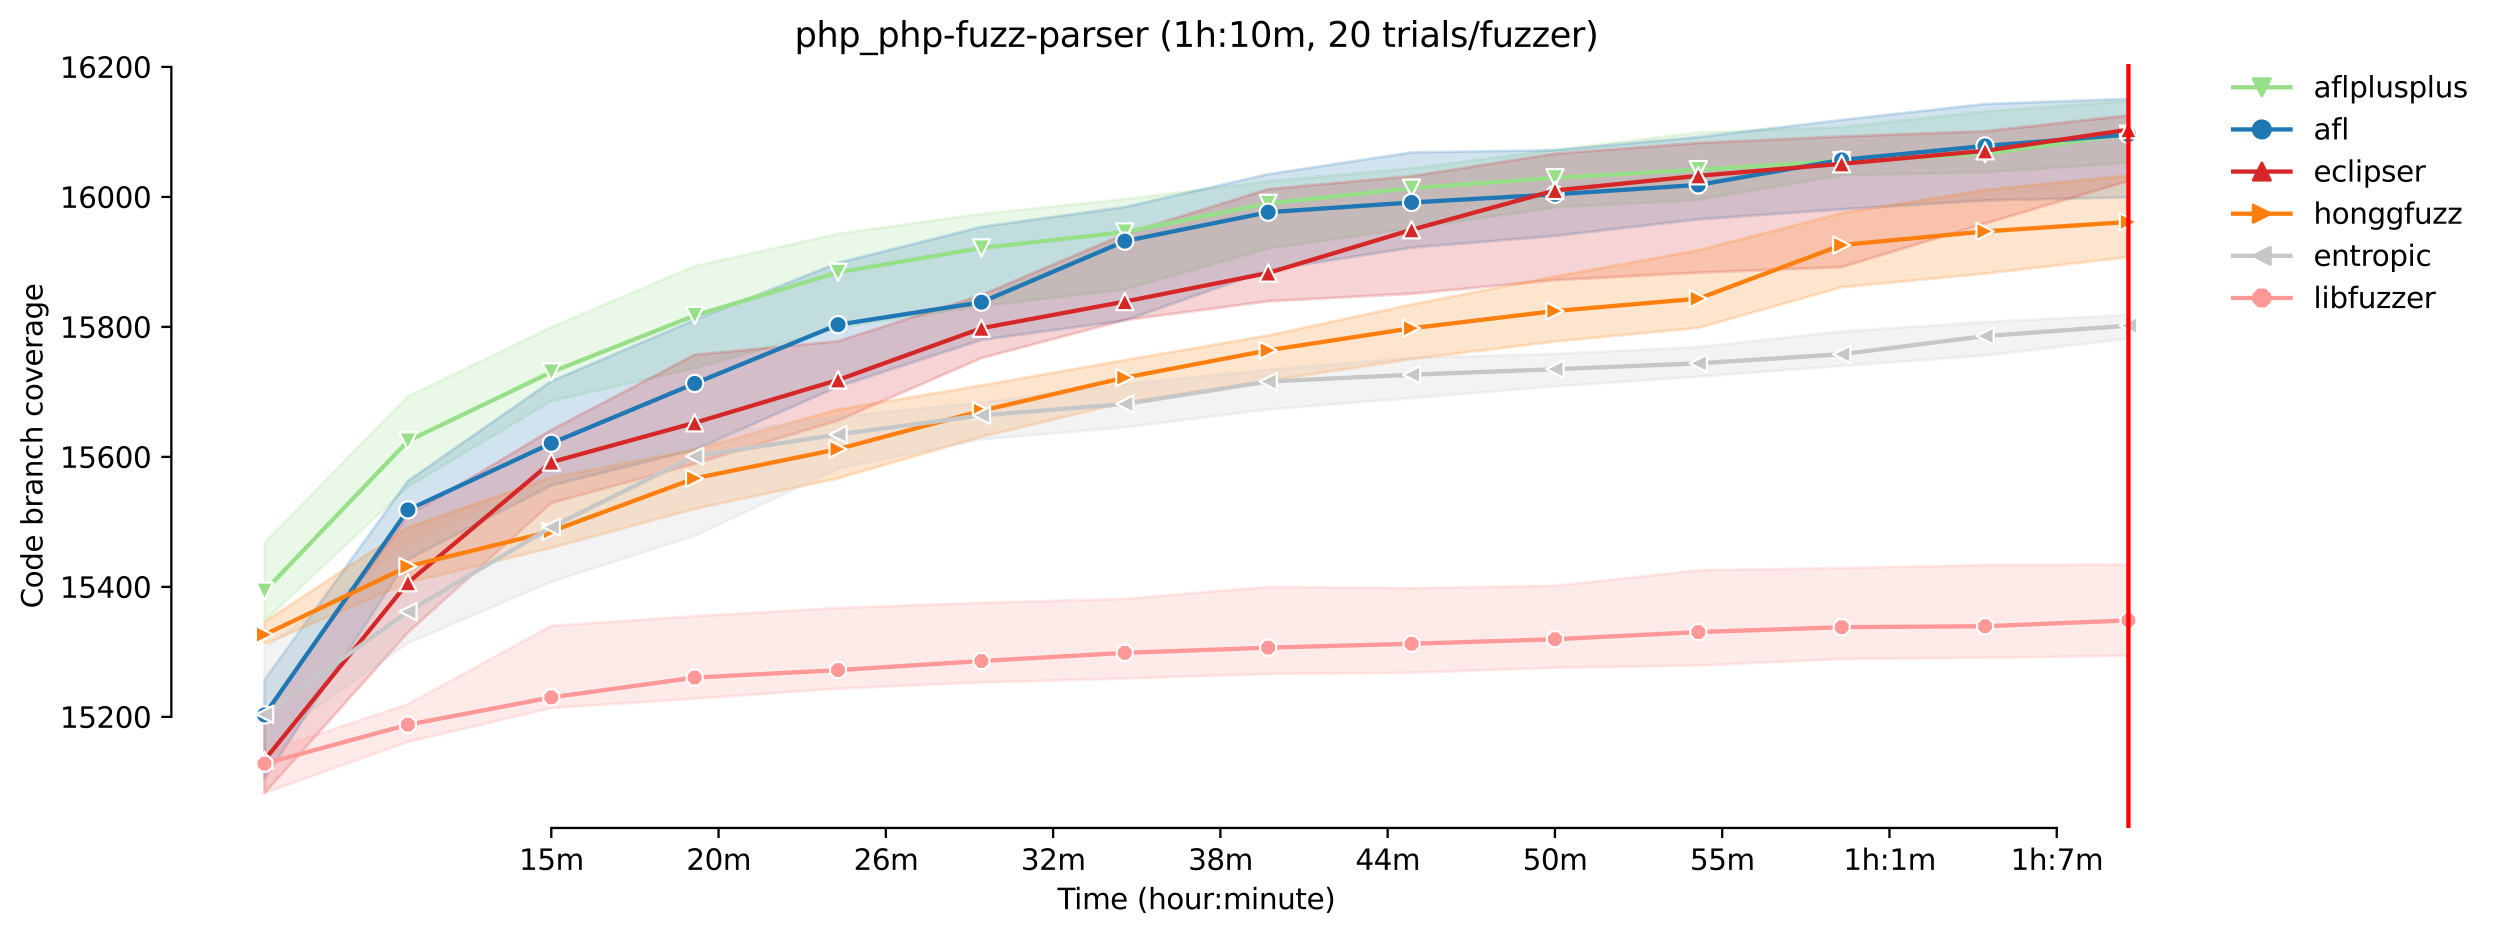 <?xml version="1.0" encoding="utf-8" standalone="no"?>
<!DOCTYPE svg PUBLIC "-//W3C//DTD SVG 1.1//EN"
  "http://www.w3.org/Graphics/SVG/1.1/DTD/svg11.dtd">
<svg height="325.986pt" version="1.1" viewBox="0 0 870.904 325.986" width="870.904pt" xmlns="http://www.w3.org/2000/svg" xmlns:xlink="http://www.w3.org/1999/xlink">
 <defs>
  <style type="text/css">*{stroke-linecap:butt;stroke-linejoin:round;}</style>
 </defs>
 <g id="figure_1">
  <g id="patch_1">
   <path d="M 0 325.986 
L 870.904 325.986 
L 870.904 0 
L 0 0 
z
" style="fill:#ffffff;"/>
  </g>
  <g id="axes_1">
   <g id="patch_2">
    <path d="M 59.691 288.43 
L 773.931 288.43 
L 773.931 22.318 
L 59.691 22.318 
z
" style="fill:#ffffff;"/>
   </g>
   <g id="PolyCollection_1">
    <defs>
     <path d="M 92.156 -136.934 
L 92.156 -109.651 
L 142.103 -156.405 
L 192.05 -186.291 
L 241.997 -197.725 
L 291.943 -211.876 
L 341.89 -219.347 
L 391.837 -225.234 
L 441.784 -239.484 
L 491.731 -246.516 
L 541.678 -253.762 
L 591.625 -256.365 
L 641.571 -264.949 
L 691.518 -265.988 
L 741.465 -269.271 
L 741.465 -290.754 
L 741.465 -290.754 
L 691.518 -287.157 
L 641.571 -281.723 
L 591.625 -279.799 
L 541.678 -273.799 
L 491.731 -267.346 
L 441.784 -262.818 
L 391.837 -256.592 
L 341.89 -251.498 
L 291.943 -244.524 
L 241.997 -233.271 
L 192.05 -211.989 
L 142.103 -187.876 
L 92.156 -136.934 
z
" id="m3499d5dbca" style="stroke:#98df8a;stroke-opacity:0.2;"/>
    </defs>
    <g clip-path="url(#p3acf8a666d)">
     <use style="fill:#98df8a;fill-opacity:0.2;stroke:#98df8a;stroke-opacity:0.2;" x="0" xlink:href="#m3499d5dbca" y="325.986"/>
    </g>
   </g>
   <g id="PolyCollection_2">
    <defs>
     <path d="M 92.156 -89.161 
L 92.156 -54.633 
L 142.103 -131.047 
L 192.05 -156.858 
L 241.997 -169.31 
L 291.943 -191.272 
L 341.89 -207.574 
L 391.837 -214.366 
L 441.784 -231.913 
L 491.731 -239.719 
L 541.678 -243.8 
L 591.625 -249.573 
L 641.571 -253.082 
L 691.518 -256.139 
L 741.465 -257.271 
L 741.465 -291.572 
L 741.465 -291.572 
L 691.518 -289.761 
L 641.571 -284.214 
L 591.625 -278.214 
L 541.678 -273.686 
L 491.731 -272.896 
L 441.784 -265.309 
L 391.837 -253.875 
L 341.89 -246.969 
L 291.943 -234.404 
L 241.997 -214.553 
L 192.05 -193.197 
L 142.103 -158.443 
L 92.156 -89.161 
z
" id="m1371c7b374" style="stroke:#1f77b4;stroke-opacity:0.2;"/>
    </defs>
    <g clip-path="url(#p3acf8a666d)">
     <use style="fill:#1f77b4;fill-opacity:0.2;stroke:#1f77b4;stroke-opacity:0.2;" x="0" xlink:href="#m1371c7b374" y="325.986"/>
    </g>
   </g>
   <g id="PolyCollection_3">
    <defs>
     <path d="M 92.156 -77.388 
L 92.156 -49.652 
L 142.103 -105.576 
L 192.05 -150.745 
L 241.997 -164.443 
L 291.943 -179.499 
L 341.89 -201.234 
L 391.837 -214.479 
L 441.784 -221.045 
L 491.731 -223.649 
L 541.678 -228.404 
L 591.625 -231.007 
L 641.571 -232.932 
L 691.518 -248.101 
L 741.465 -262.931 
L 741.465 -285.799 
L 741.465 -285.799 
L 691.518 -280.252 
L 641.571 -278.44 
L 591.625 -276.176 
L 541.678 -272.441 
L 491.731 -264.629 
L 441.784 -260.101 
L 391.837 -244.479 
L 341.89 -223.196 
L 291.943 -207.121 
L 241.997 -202.366 
L 192.05 -176.216 
L 142.103 -146.443 
L 92.156 -77.388 
z
" id="m485cf447d5" style="stroke:#d62728;stroke-opacity:0.2;"/>
    </defs>
    <g clip-path="url(#p3acf8a666d)">
     <use style="fill:#d62728;fill-opacity:0.2;stroke:#d62728;stroke-opacity:0.2;" x="0" xlink:href="#m485cf447d5" y="325.986"/>
    </g>
   </g>
   <g id="PolyCollection_4">
    <defs>
     <path d="M 92.156 -109.312 
L 92.156 -101.614 
L 142.103 -123.001 
L 192.05 -135.122 
L 241.997 -148.707 
L 291.943 -159.348 
L 341.89 -173.839 
L 391.837 -185.725 
L 441.784 -193.31 
L 491.731 -200.895 
L 541.678 -207.008 
L 591.625 -211.762 
L 641.571 -225.913 
L 691.518 -230.668 
L 741.465 -236.441 
L 741.465 -264.856 
L 741.465 -264.856 
L 691.518 -259.798 
L 641.571 -251.724 
L 591.625 -238.819 
L 541.678 -229.649 
L 491.731 -219.913 
L 441.784 -209.159 
L 391.837 -200.555 
L 341.89 -191.725 
L 291.943 -183.348 
L 241.997 -169.31 
L 192.05 -159.688 
L 142.103 -142.254 
L 92.156 -109.312 
z
" id="m33efaf0bb6" style="stroke:#ff7f0e;stroke-opacity:0.2;"/>
    </defs>
    <g clip-path="url(#p3acf8a666d)">
     <use style="fill:#ff7f0e;fill-opacity:0.2;stroke:#ff7f0e;stroke-opacity:0.2;" x="0" xlink:href="#m33efaf0bb6" y="325.986"/>
    </g>
   </g>
   <g id="PolyCollection_5">
    <defs>
     <path d="M 92.156 -100.368 
L 92.156 -66.973 
L 142.103 -101.95 
L 192.05 -123.349 
L 241.997 -139.311 
L 291.943 -162.727 
L 341.89 -172.933 
L 391.837 -177.122 
L 441.784 -183.348 
L 491.731 -187.31 
L 541.678 -191.385 
L 591.625 -194.782 
L 641.571 -198.517 
L 691.518 -202.14 
L 741.465 -208.027 
L 741.465 -216.291 
L 741.465 -216.291 
L 691.518 -213.8 
L 641.571 -210.517 
L 591.625 -205.083 
L 541.678 -202.706 
L 491.731 -201.348 
L 441.784 -197.159 
L 391.837 -192.178 
L 341.89 -185.725 
L 291.943 -180.857 
L 241.997 -173.839 
L 192.05 -159.235 
L 142.103 -135.357 
L 92.156 -100.368 
z
" id="m759e7e4f45" style="stroke:#c7c7c7;stroke-opacity:0.2;"/>
    </defs>
    <g clip-path="url(#p3acf8a666d)">
     <use style="fill:#c7c7c7;fill-opacity:0.2;stroke:#c7c7c7;stroke-opacity:0.2;" x="0" xlink:href="#m759e7e4f45" y="325.986"/>
    </g>
   </g>
   <g id="PolyCollection_6">
    <defs>
     <path d="M 92.156 -64.029 
L 92.156 -49.765 
L 142.103 -67.539 
L 192.05 -79.312 
L 241.997 -82.595 
L 291.943 -86.102 
L 341.89 -88.255 
L 391.837 -89.614 
L 441.784 -91.199 
L 491.731 -91.651 
L 541.678 -93.35 
L 591.625 -94.142 
L 641.571 -96.406 
L 691.518 -96.859 
L 741.465 -97.538 
L 741.465 -129.349 
L 741.465 -129.349 
L 691.518 -129.122 
L 641.571 -128.104 
L 591.625 -127.311 
L 541.678 -121.897 
L 491.731 -121.085 
L 441.784 -121.538 
L 391.837 -117.349 
L 341.89 -115.991 
L 291.943 -114.182 
L 241.997 -111.349 
L 192.05 -107.953 
L 142.103 -80.671 
L 92.156 -64.029 
z
" id="m352cb54c93" style="stroke:#ff9896;stroke-opacity:0.2;"/>
    </defs>
    <g clip-path="url(#p3acf8a666d)">
     <use style="fill:#ff9896;fill-opacity:0.2;stroke:#ff9896;stroke-opacity:0.2;" x="0" xlink:href="#m352cb54c93" y="325.986"/>
    </g>
   </g>
   <g id="matplotlib.axis_1">
    <g id="xtick_1">
     <g id="line2d_1">
      <defs>
       <path d="M 0 0 
L 0 3.5 
" id="mb8bb8f2a7e" style="stroke:#000000;stroke-width:0.8;"/>
      </defs>
      <g>
       <use style="stroke:#000000;stroke-width:0.8;" x="192.05" xlink:href="#mb8bb8f2a7e" y="288.43"/>
      </g>
     </g>
     <g id="text_1">
      <!-- 15m -->
      <g transform="translate(180.817 303.029)scale(0.1 -0.1)">
       <defs>
        <path d="M 794 531 
L 1825 531 
L 1825 4091 
L 703 3866 
L 703 4441 
L 1819 4666 
L 2450 4666 
L 2450 531 
L 3481 531 
L 3481 0 
L 794 0 
L 794 531 
z
" id="DejaVuSans-31" transform="scale(0.016)"/>
        <path d="M 691 4666 
L 3169 4666 
L 3169 4134 
L 1269 4134 
L 1269 2991 
Q 1406 3038 1543 3061 
Q 1681 3084 1819 3084 
Q 2600 3084 3056 2656 
Q 3513 2228 3513 1497 
Q 3513 744 3044 326 
Q 2575 -91 1722 -91 
Q 1428 -91 1123 -41 
Q 819 9 494 109 
L 494 744 
Q 775 591 1075 516 
Q 1375 441 1709 441 
Q 2250 441 2565 725 
Q 2881 1009 2881 1497 
Q 2881 1984 2565 2268 
Q 2250 2553 1709 2553 
Q 1456 2553 1204 2497 
Q 953 2441 691 2322 
L 691 4666 
z
" id="DejaVuSans-35" transform="scale(0.016)"/>
        <path d="M 3328 2828 
Q 3544 3216 3844 3400 
Q 4144 3584 4550 3584 
Q 5097 3584 5394 3201 
Q 5691 2819 5691 2113 
L 5691 0 
L 5113 0 
L 5113 2094 
Q 5113 2597 4934 2840 
Q 4756 3084 4391 3084 
Q 3944 3084 3684 2787 
Q 3425 2491 3425 1978 
L 3425 0 
L 2847 0 
L 2847 2094 
Q 2847 2600 2669 2842 
Q 2491 3084 2119 3084 
Q 1678 3084 1418 2786 
Q 1159 2488 1159 1978 
L 1159 0 
L 581 0 
L 581 3500 
L 1159 3500 
L 1159 2956 
Q 1356 3278 1631 3431 
Q 1906 3584 2284 3584 
Q 2666 3584 2933 3390 
Q 3200 3197 3328 2828 
z
" id="DejaVuSans-6d" transform="scale(0.016)"/>
       </defs>
       <use xlink:href="#DejaVuSans-31"/>
       <use x="63.623" xlink:href="#DejaVuSans-35"/>
       <use x="127.246" xlink:href="#DejaVuSans-6d"/>
      </g>
     </g>
    </g>
    <g id="xtick_2">
     <g id="line2d_2">
      <g>
       <use style="stroke:#000000;stroke-width:0.8;" x="250.321" xlink:href="#mb8bb8f2a7e" y="288.43"/>
      </g>
     </g>
     <g id="text_2">
      <!-- 20m -->
      <g transform="translate(239.088 303.029)scale(0.1 -0.1)">
       <defs>
        <path d="M 1228 531 
L 3431 531 
L 3431 0 
L 469 0 
L 469 531 
Q 828 903 1448 1529 
Q 2069 2156 2228 2338 
Q 2531 2678 2651 2914 
Q 2772 3150 2772 3378 
Q 2772 3750 2511 3984 
Q 2250 4219 1831 4219 
Q 1534 4219 1204 4116 
Q 875 4013 500 3803 
L 500 4441 
Q 881 4594 1212 4672 
Q 1544 4750 1819 4750 
Q 2544 4750 2975 4387 
Q 3406 4025 3406 3419 
Q 3406 3131 3298 2873 
Q 3191 2616 2906 2266 
Q 2828 2175 2409 1742 
Q 1991 1309 1228 531 
z
" id="DejaVuSans-32" transform="scale(0.016)"/>
        <path d="M 2034 4250 
Q 1547 4250 1301 3770 
Q 1056 3291 1056 2328 
Q 1056 1369 1301 889 
Q 1547 409 2034 409 
Q 2525 409 2770 889 
Q 3016 1369 3016 2328 
Q 3016 3291 2770 3770 
Q 2525 4250 2034 4250 
z
M 2034 4750 
Q 2819 4750 3233 4129 
Q 3647 3509 3647 2328 
Q 3647 1150 3233 529 
Q 2819 -91 2034 -91 
Q 1250 -91 836 529 
Q 422 1150 422 2328 
Q 422 3509 836 4129 
Q 1250 4750 2034 4750 
z
" id="DejaVuSans-30" transform="scale(0.016)"/>
       </defs>
       <use xlink:href="#DejaVuSans-32"/>
       <use x="63.623" xlink:href="#DejaVuSans-30"/>
       <use x="127.246" xlink:href="#DejaVuSans-6d"/>
      </g>
     </g>
    </g>
    <g id="xtick_3">
     <g id="line2d_3">
      <g>
       <use style="stroke:#000000;stroke-width:0.8;" x="308.592" xlink:href="#mb8bb8f2a7e" y="288.43"/>
      </g>
     </g>
     <g id="text_3">
      <!-- 26m -->
      <g transform="translate(297.36 303.029)scale(0.1 -0.1)">
       <defs>
        <path d="M 2113 2584 
Q 1688 2584 1439 2293 
Q 1191 2003 1191 1497 
Q 1191 994 1439 701 
Q 1688 409 2113 409 
Q 2538 409 2786 701 
Q 3034 994 3034 1497 
Q 3034 2003 2786 2293 
Q 2538 2584 2113 2584 
z
M 3366 4563 
L 3366 3988 
Q 3128 4100 2886 4159 
Q 2644 4219 2406 4219 
Q 1781 4219 1451 3797 
Q 1122 3375 1075 2522 
Q 1259 2794 1537 2939 
Q 1816 3084 2150 3084 
Q 2853 3084 3261 2657 
Q 3669 2231 3669 1497 
Q 3669 778 3244 343 
Q 2819 -91 2113 -91 
Q 1303 -91 875 529 
Q 447 1150 447 2328 
Q 447 3434 972 4092 
Q 1497 4750 2381 4750 
Q 2619 4750 2861 4703 
Q 3103 4656 3366 4563 
z
" id="DejaVuSans-36" transform="scale(0.016)"/>
       </defs>
       <use xlink:href="#DejaVuSans-32"/>
       <use x="63.623" xlink:href="#DejaVuSans-36"/>
       <use x="127.246" xlink:href="#DejaVuSans-6d"/>
      </g>
     </g>
    </g>
    <g id="xtick_4">
     <g id="line2d_4">
      <g>
       <use style="stroke:#000000;stroke-width:0.8;" x="366.864" xlink:href="#mb8bb8f2a7e" y="288.43"/>
      </g>
     </g>
     <g id="text_4">
      <!-- 32m -->
      <g transform="translate(355.631 303.029)scale(0.1 -0.1)">
       <defs>
        <path d="M 2597 2516 
Q 3050 2419 3304 2112 
Q 3559 1806 3559 1356 
Q 3559 666 3084 287 
Q 2609 -91 1734 -91 
Q 1441 -91 1130 -33 
Q 819 25 488 141 
L 488 750 
Q 750 597 1062 519 
Q 1375 441 1716 441 
Q 2309 441 2620 675 
Q 2931 909 2931 1356 
Q 2931 1769 2642 2001 
Q 2353 2234 1838 2234 
L 1294 2234 
L 1294 2753 
L 1863 2753 
Q 2328 2753 2575 2939 
Q 2822 3125 2822 3475 
Q 2822 3834 2567 4026 
Q 2313 4219 1838 4219 
Q 1578 4219 1281 4162 
Q 984 4106 628 3988 
L 628 4550 
Q 988 4650 1302 4700 
Q 1616 4750 1894 4750 
Q 2613 4750 3031 4423 
Q 3450 4097 3450 3541 
Q 3450 3153 3228 2886 
Q 3006 2619 2597 2516 
z
" id="DejaVuSans-33" transform="scale(0.016)"/>
       </defs>
       <use xlink:href="#DejaVuSans-33"/>
       <use x="63.623" xlink:href="#DejaVuSans-32"/>
       <use x="127.246" xlink:href="#DejaVuSans-6d"/>
      </g>
     </g>
    </g>
    <g id="xtick_5">
     <g id="line2d_5">
      <g>
       <use style="stroke:#000000;stroke-width:0.8;" x="425.135" xlink:href="#mb8bb8f2a7e" y="288.43"/>
      </g>
     </g>
     <g id="text_5">
      <!-- 38m -->
      <g transform="translate(413.902 303.029)scale(0.1 -0.1)">
       <defs>
        <path d="M 2034 2216 
Q 1584 2216 1326 1975 
Q 1069 1734 1069 1313 
Q 1069 891 1326 650 
Q 1584 409 2034 409 
Q 2484 409 2743 651 
Q 3003 894 3003 1313 
Q 3003 1734 2745 1975 
Q 2488 2216 2034 2216 
z
M 1403 2484 
Q 997 2584 770 2862 
Q 544 3141 544 3541 
Q 544 4100 942 4425 
Q 1341 4750 2034 4750 
Q 2731 4750 3128 4425 
Q 3525 4100 3525 3541 
Q 3525 3141 3298 2862 
Q 3072 2584 2669 2484 
Q 3125 2378 3379 2068 
Q 3634 1759 3634 1313 
Q 3634 634 3220 271 
Q 2806 -91 2034 -91 
Q 1263 -91 848 271 
Q 434 634 434 1313 
Q 434 1759 690 2068 
Q 947 2378 1403 2484 
z
M 1172 3481 
Q 1172 3119 1398 2916 
Q 1625 2713 2034 2713 
Q 2441 2713 2670 2916 
Q 2900 3119 2900 3481 
Q 2900 3844 2670 4047 
Q 2441 4250 2034 4250 
Q 1625 4250 1398 4047 
Q 1172 3844 1172 3481 
z
" id="DejaVuSans-38" transform="scale(0.016)"/>
       </defs>
       <use xlink:href="#DejaVuSans-33"/>
       <use x="63.623" xlink:href="#DejaVuSans-38"/>
       <use x="127.246" xlink:href="#DejaVuSans-6d"/>
      </g>
     </g>
    </g>
    <g id="xtick_6">
     <g id="line2d_6">
      <g>
       <use style="stroke:#000000;stroke-width:0.8;" x="483.406" xlink:href="#mb8bb8f2a7e" y="288.43"/>
      </g>
     </g>
     <g id="text_6">
      <!-- 44m -->
      <g transform="translate(472.174 303.029)scale(0.1 -0.1)">
       <defs>
        <path d="M 2419 4116 
L 825 1625 
L 2419 1625 
L 2419 4116 
z
M 2253 4666 
L 3047 4666 
L 3047 1625 
L 3713 1625 
L 3713 1100 
L 3047 1100 
L 3047 0 
L 2419 0 
L 2419 1100 
L 313 1100 
L 313 1709 
L 2253 4666 
z
" id="DejaVuSans-34" transform="scale(0.016)"/>
       </defs>
       <use xlink:href="#DejaVuSans-34"/>
       <use x="63.623" xlink:href="#DejaVuSans-34"/>
       <use x="127.246" xlink:href="#DejaVuSans-6d"/>
      </g>
     </g>
    </g>
    <g id="xtick_7">
     <g id="line2d_7">
      <g>
       <use style="stroke:#000000;stroke-width:0.8;" x="541.678" xlink:href="#mb8bb8f2a7e" y="288.43"/>
      </g>
     </g>
     <g id="text_7">
      <!-- 50m -->
      <g transform="translate(530.445 303.029)scale(0.1 -0.1)">
       <use xlink:href="#DejaVuSans-35"/>
       <use x="63.623" xlink:href="#DejaVuSans-30"/>
       <use x="127.246" xlink:href="#DejaVuSans-6d"/>
      </g>
     </g>
    </g>
    <g id="xtick_8">
     <g id="line2d_8">
      <g>
       <use style="stroke:#000000;stroke-width:0.8;" x="599.949" xlink:href="#mb8bb8f2a7e" y="288.43"/>
      </g>
     </g>
     <g id="text_8">
      <!-- 55m -->
      <g transform="translate(588.716 303.029)scale(0.1 -0.1)">
       <use xlink:href="#DejaVuSans-35"/>
       <use x="63.623" xlink:href="#DejaVuSans-35"/>
       <use x="127.246" xlink:href="#DejaVuSans-6d"/>
      </g>
     </g>
    </g>
    <g id="xtick_9">
     <g id="line2d_9">
      <g>
       <use style="stroke:#000000;stroke-width:0.8;" x="658.22" xlink:href="#mb8bb8f2a7e" y="288.43"/>
      </g>
     </g>
     <g id="text_9">
      <!-- 1h:1m -->
      <g transform="translate(642.134 303.029)scale(0.1 -0.1)">
       <defs>
        <path d="M 3513 2113 
L 3513 0 
L 2938 0 
L 2938 2094 
Q 2938 2591 2744 2837 
Q 2550 3084 2163 3084 
Q 1697 3084 1428 2787 
Q 1159 2491 1159 1978 
L 1159 0 
L 581 0 
L 581 4863 
L 1159 4863 
L 1159 2956 
Q 1366 3272 1645 3428 
Q 1925 3584 2291 3584 
Q 2894 3584 3203 3211 
Q 3513 2838 3513 2113 
z
" id="DejaVuSans-68" transform="scale(0.016)"/>
        <path d="M 750 794 
L 1409 794 
L 1409 0 
L 750 0 
L 750 794 
z
M 750 3309 
L 1409 3309 
L 1409 2516 
L 750 2516 
L 750 3309 
z
" id="DejaVuSans-3a" transform="scale(0.016)"/>
       </defs>
       <use xlink:href="#DejaVuSans-31"/>
       <use x="63.623" xlink:href="#DejaVuSans-68"/>
       <use x="127.002" xlink:href="#DejaVuSans-3a"/>
       <use x="160.693" xlink:href="#DejaVuSans-31"/>
       <use x="224.316" xlink:href="#DejaVuSans-6d"/>
      </g>
     </g>
    </g>
    <g id="xtick_10">
     <g id="line2d_10">
      <g>
       <use style="stroke:#000000;stroke-width:0.8;" x="716.492" xlink:href="#mb8bb8f2a7e" y="288.43"/>
      </g>
     </g>
     <g id="text_10">
      <!-- 1h:7m -->
      <g transform="translate(700.406 303.029)scale(0.1 -0.1)">
       <defs>
        <path d="M 525 4666 
L 3525 4666 
L 3525 4397 
L 1831 0 
L 1172 0 
L 2766 4134 
L 525 4134 
L 525 4666 
z
" id="DejaVuSans-37" transform="scale(0.016)"/>
       </defs>
       <use xlink:href="#DejaVuSans-31"/>
       <use x="63.623" xlink:href="#DejaVuSans-68"/>
       <use x="127.002" xlink:href="#DejaVuSans-3a"/>
       <use x="160.693" xlink:href="#DejaVuSans-37"/>
       <use x="224.316" xlink:href="#DejaVuSans-6d"/>
      </g>
     </g>
    </g>
    <g id="text_11">
     <!-- Time (hour:minute) -->
     <g transform="translate(368.404 316.707)scale(0.1 -0.1)">
      <defs>
       <path d="M -19 4666 
L 3928 4666 
L 3928 4134 
L 2272 4134 
L 2272 0 
L 1638 0 
L 1638 4134 
L -19 4134 
L -19 4666 
z
" id="DejaVuSans-54" transform="scale(0.016)"/>
       <path d="M 603 3500 
L 1178 3500 
L 1178 0 
L 603 0 
L 603 3500 
z
M 603 4863 
L 1178 4863 
L 1178 4134 
L 603 4134 
L 603 4863 
z
" id="DejaVuSans-69" transform="scale(0.016)"/>
       <path d="M 3597 1894 
L 3597 1613 
L 953 1613 
Q 991 1019 1311 708 
Q 1631 397 2203 397 
Q 2534 397 2845 478 
Q 3156 559 3463 722 
L 3463 178 
Q 3153 47 2828 -22 
Q 2503 -91 2169 -91 
Q 1331 -91 842 396 
Q 353 884 353 1716 
Q 353 2575 817 3079 
Q 1281 3584 2069 3584 
Q 2775 3584 3186 3129 
Q 3597 2675 3597 1894 
z
M 3022 2063 
Q 3016 2534 2758 2815 
Q 2500 3097 2075 3097 
Q 1594 3097 1305 2825 
Q 1016 2553 972 2059 
L 3022 2063 
z
" id="DejaVuSans-65" transform="scale(0.016)"/>
       <path id="DejaVuSans-20" transform="scale(0.016)"/>
       <path d="M 1984 4856 
Q 1566 4138 1362 3434 
Q 1159 2731 1159 2009 
Q 1159 1288 1364 580 
Q 1569 -128 1984 -844 
L 1484 -844 
Q 1016 -109 783 600 
Q 550 1309 550 2009 
Q 550 2706 781 3412 
Q 1013 4119 1484 4856 
L 1984 4856 
z
" id="DejaVuSans-28" transform="scale(0.016)"/>
       <path d="M 1959 3097 
Q 1497 3097 1228 2736 
Q 959 2375 959 1747 
Q 959 1119 1226 758 
Q 1494 397 1959 397 
Q 2419 397 2687 759 
Q 2956 1122 2956 1747 
Q 2956 2369 2687 2733 
Q 2419 3097 1959 3097 
z
M 1959 3584 
Q 2709 3584 3137 3096 
Q 3566 2609 3566 1747 
Q 3566 888 3137 398 
Q 2709 -91 1959 -91 
Q 1206 -91 779 398 
Q 353 888 353 1747 
Q 353 2609 779 3096 
Q 1206 3584 1959 3584 
z
" id="DejaVuSans-6f" transform="scale(0.016)"/>
       <path d="M 544 1381 
L 544 3500 
L 1119 3500 
L 1119 1403 
Q 1119 906 1312 657 
Q 1506 409 1894 409 
Q 2359 409 2629 706 
Q 2900 1003 2900 1516 
L 2900 3500 
L 3475 3500 
L 3475 0 
L 2900 0 
L 2900 538 
Q 2691 219 2414 64 
Q 2138 -91 1772 -91 
Q 1169 -91 856 284 
Q 544 659 544 1381 
z
M 1991 3584 
L 1991 3584 
z
" id="DejaVuSans-75" transform="scale(0.016)"/>
       <path d="M 2631 2963 
Q 2534 3019 2420 3045 
Q 2306 3072 2169 3072 
Q 1681 3072 1420 2755 
Q 1159 2438 1159 1844 
L 1159 0 
L 581 0 
L 581 3500 
L 1159 3500 
L 1159 2956 
Q 1341 3275 1631 3429 
Q 1922 3584 2338 3584 
Q 2397 3584 2469 3576 
Q 2541 3569 2628 3553 
L 2631 2963 
z
" id="DejaVuSans-72" transform="scale(0.016)"/>
       <path d="M 3513 2113 
L 3513 0 
L 2938 0 
L 2938 2094 
Q 2938 2591 2744 2837 
Q 2550 3084 2163 3084 
Q 1697 3084 1428 2787 
Q 1159 2491 1159 1978 
L 1159 0 
L 581 0 
L 581 3500 
L 1159 3500 
L 1159 2956 
Q 1366 3272 1645 3428 
Q 1925 3584 2291 3584 
Q 2894 3584 3203 3211 
Q 3513 2838 3513 2113 
z
" id="DejaVuSans-6e" transform="scale(0.016)"/>
       <path d="M 1172 4494 
L 1172 3500 
L 2356 3500 
L 2356 3053 
L 1172 3053 
L 1172 1153 
Q 1172 725 1289 603 
Q 1406 481 1766 481 
L 2356 481 
L 2356 0 
L 1766 0 
Q 1100 0 847 248 
Q 594 497 594 1153 
L 594 3053 
L 172 3053 
L 172 3500 
L 594 3500 
L 594 4494 
L 1172 4494 
z
" id="DejaVuSans-74" transform="scale(0.016)"/>
       <path d="M 513 4856 
L 1013 4856 
Q 1481 4119 1714 3412 
Q 1947 2706 1947 2009 
Q 1947 1309 1714 600 
Q 1481 -109 1013 -844 
L 513 -844 
Q 928 -128 1133 580 
Q 1338 1288 1338 2009 
Q 1338 2731 1133 3434 
Q 928 4138 513 4856 
z
" id="DejaVuSans-29" transform="scale(0.016)"/>
      </defs>
      <use xlink:href="#DejaVuSans-54"/>
      <use x="57.959" xlink:href="#DejaVuSans-69"/>
      <use x="85.742" xlink:href="#DejaVuSans-6d"/>
      <use x="183.154" xlink:href="#DejaVuSans-65"/>
      <use x="244.678" xlink:href="#DejaVuSans-20"/>
      <use x="276.465" xlink:href="#DejaVuSans-28"/>
      <use x="315.479" xlink:href="#DejaVuSans-68"/>
      <use x="378.857" xlink:href="#DejaVuSans-6f"/>
      <use x="440.039" xlink:href="#DejaVuSans-75"/>
      <use x="503.418" xlink:href="#DejaVuSans-72"/>
      <use x="542.781" xlink:href="#DejaVuSans-3a"/>
      <use x="576.473" xlink:href="#DejaVuSans-6d"/>
      <use x="673.885" xlink:href="#DejaVuSans-69"/>
      <use x="701.668" xlink:href="#DejaVuSans-6e"/>
      <use x="765.047" xlink:href="#DejaVuSans-75"/>
      <use x="828.426" xlink:href="#DejaVuSans-74"/>
      <use x="867.635" xlink:href="#DejaVuSans-65"/>
      <use x="929.158" xlink:href="#DejaVuSans-29"/>
     </g>
    </g>
   </g>
   <g id="matplotlib.axis_2">
    <g id="ytick_1">
     <g id="line2d_11">
      <defs>
       <path d="M 0 0 
L -3.5 0 
" id="mf5948623cd" style="stroke:#000000;stroke-width:0.8;"/>
      </defs>
      <g>
       <use style="stroke:#000000;stroke-width:0.8;" x="59.691" xlink:href="#mf5948623cd" y="249.731"/>
      </g>
     </g>
     <g id="text_12">
      <!-- 15200 -->
      <g transform="translate(20.878 253.53)scale(0.1 -0.1)">
       <use xlink:href="#DejaVuSans-31"/>
       <use x="63.623" xlink:href="#DejaVuSans-35"/>
       <use x="127.246" xlink:href="#DejaVuSans-32"/>
       <use x="190.869" xlink:href="#DejaVuSans-30"/>
       <use x="254.492" xlink:href="#DejaVuSans-30"/>
      </g>
     </g>
    </g>
    <g id="ytick_2">
     <g id="line2d_12">
      <g>
       <use style="stroke:#000000;stroke-width:0.8;" x="59.691" xlink:href="#mf5948623cd" y="204.449"/>
      </g>
     </g>
     <g id="text_13">
      <!-- 15400 -->
      <g transform="translate(20.878 208.248)scale(0.1 -0.1)">
       <use xlink:href="#DejaVuSans-31"/>
       <use x="63.623" xlink:href="#DejaVuSans-35"/>
       <use x="127.246" xlink:href="#DejaVuSans-34"/>
       <use x="190.869" xlink:href="#DejaVuSans-30"/>
       <use x="254.492" xlink:href="#DejaVuSans-30"/>
      </g>
     </g>
    </g>
    <g id="ytick_3">
     <g id="line2d_13">
      <g>
       <use style="stroke:#000000;stroke-width:0.8;" x="59.691" xlink:href="#mf5948623cd" y="159.167"/>
      </g>
     </g>
     <g id="text_14">
      <!-- 15600 -->
      <g transform="translate(20.878 162.966)scale(0.1 -0.1)">
       <use xlink:href="#DejaVuSans-31"/>
       <use x="63.623" xlink:href="#DejaVuSans-35"/>
       <use x="127.246" xlink:href="#DejaVuSans-36"/>
       <use x="190.869" xlink:href="#DejaVuSans-30"/>
       <use x="254.492" xlink:href="#DejaVuSans-30"/>
      </g>
     </g>
    </g>
    <g id="ytick_4">
     <g id="line2d_14">
      <g>
       <use style="stroke:#000000;stroke-width:0.8;" x="59.691" xlink:href="#mf5948623cd" y="113.884"/>
      </g>
     </g>
     <g id="text_15">
      <!-- 15800 -->
      <g transform="translate(20.878 117.684)scale(0.1 -0.1)">
       <use xlink:href="#DejaVuSans-31"/>
       <use x="63.623" xlink:href="#DejaVuSans-35"/>
       <use x="127.246" xlink:href="#DejaVuSans-38"/>
       <use x="190.869" xlink:href="#DejaVuSans-30"/>
       <use x="254.492" xlink:href="#DejaVuSans-30"/>
      </g>
     </g>
    </g>
    <g id="ytick_5">
     <g id="line2d_15">
      <g>
       <use style="stroke:#000000;stroke-width:0.8;" x="59.691" xlink:href="#mf5948623cd" y="68.602"/>
      </g>
     </g>
     <g id="text_16">
      <!-- 16000 -->
      <g transform="translate(20.878 72.401)scale(0.1 -0.1)">
       <use xlink:href="#DejaVuSans-31"/>
       <use x="63.623" xlink:href="#DejaVuSans-36"/>
       <use x="127.246" xlink:href="#DejaVuSans-30"/>
       <use x="190.869" xlink:href="#DejaVuSans-30"/>
       <use x="254.492" xlink:href="#DejaVuSans-30"/>
      </g>
     </g>
    </g>
    <g id="ytick_6">
     <g id="line2d_16">
      <g>
       <use style="stroke:#000000;stroke-width:0.8;" x="59.691" xlink:href="#mf5948623cd" y="23.32"/>
      </g>
     </g>
     <g id="text_17">
      <!-- 16200 -->
      <g transform="translate(20.878 27.119)scale(0.1 -0.1)">
       <use xlink:href="#DejaVuSans-31"/>
       <use x="63.623" xlink:href="#DejaVuSans-36"/>
       <use x="127.246" xlink:href="#DejaVuSans-32"/>
       <use x="190.869" xlink:href="#DejaVuSans-30"/>
       <use x="254.492" xlink:href="#DejaVuSans-30"/>
      </g>
     </g>
    </g>
    <g id="text_18">
     <!-- Code branch coverage -->
     <g transform="translate(14.798 211.949)rotate(-90)scale(0.1 -0.1)">
      <defs>
       <path d="M 4122 4306 
L 4122 3641 
Q 3803 3938 3442 4084 
Q 3081 4231 2675 4231 
Q 1875 4231 1450 3742 
Q 1025 3253 1025 2328 
Q 1025 1406 1450 917 
Q 1875 428 2675 428 
Q 3081 428 3442 575 
Q 3803 722 4122 1019 
L 4122 359 
Q 3791 134 3420 21 
Q 3050 -91 2638 -91 
Q 1578 -91 968 557 
Q 359 1206 359 2328 
Q 359 3453 968 4101 
Q 1578 4750 2638 4750 
Q 3056 4750 3426 4639 
Q 3797 4528 4122 4306 
z
" id="DejaVuSans-43" transform="scale(0.016)"/>
       <path d="M 2906 2969 
L 2906 4863 
L 3481 4863 
L 3481 0 
L 2906 0 
L 2906 525 
Q 2725 213 2448 61 
Q 2172 -91 1784 -91 
Q 1150 -91 751 415 
Q 353 922 353 1747 
Q 353 2572 751 3078 
Q 1150 3584 1784 3584 
Q 2172 3584 2448 3432 
Q 2725 3281 2906 2969 
z
M 947 1747 
Q 947 1113 1208 752 
Q 1469 391 1925 391 
Q 2381 391 2643 752 
Q 2906 1113 2906 1747 
Q 2906 2381 2643 2742 
Q 2381 3103 1925 3103 
Q 1469 3103 1208 2742 
Q 947 2381 947 1747 
z
" id="DejaVuSans-64" transform="scale(0.016)"/>
       <path d="M 3116 1747 
Q 3116 2381 2855 2742 
Q 2594 3103 2138 3103 
Q 1681 3103 1420 2742 
Q 1159 2381 1159 1747 
Q 1159 1113 1420 752 
Q 1681 391 2138 391 
Q 2594 391 2855 752 
Q 3116 1113 3116 1747 
z
M 1159 2969 
Q 1341 3281 1617 3432 
Q 1894 3584 2278 3584 
Q 2916 3584 3314 3078 
Q 3713 2572 3713 1747 
Q 3713 922 3314 415 
Q 2916 -91 2278 -91 
Q 1894 -91 1617 61 
Q 1341 213 1159 525 
L 1159 0 
L 581 0 
L 581 4863 
L 1159 4863 
L 1159 2969 
z
" id="DejaVuSans-62" transform="scale(0.016)"/>
       <path d="M 2194 1759 
Q 1497 1759 1228 1600 
Q 959 1441 959 1056 
Q 959 750 1161 570 
Q 1363 391 1709 391 
Q 2188 391 2477 730 
Q 2766 1069 2766 1631 
L 2766 1759 
L 2194 1759 
z
M 3341 1997 
L 3341 0 
L 2766 0 
L 2766 531 
Q 2569 213 2275 61 
Q 1981 -91 1556 -91 
Q 1019 -91 701 211 
Q 384 513 384 1019 
Q 384 1609 779 1909 
Q 1175 2209 1959 2209 
L 2766 2209 
L 2766 2266 
Q 2766 2663 2505 2880 
Q 2244 3097 1772 3097 
Q 1472 3097 1187 3025 
Q 903 2953 641 2809 
L 641 3341 
Q 956 3463 1253 3523 
Q 1550 3584 1831 3584 
Q 2591 3584 2966 3190 
Q 3341 2797 3341 1997 
z
" id="DejaVuSans-61" transform="scale(0.016)"/>
       <path d="M 3122 3366 
L 3122 2828 
Q 2878 2963 2633 3030 
Q 2388 3097 2138 3097 
Q 1578 3097 1268 2742 
Q 959 2388 959 1747 
Q 959 1106 1268 751 
Q 1578 397 2138 397 
Q 2388 397 2633 464 
Q 2878 531 3122 666 
L 3122 134 
Q 2881 22 2623 -34 
Q 2366 -91 2075 -91 
Q 1284 -91 818 406 
Q 353 903 353 1747 
Q 353 2603 823 3093 
Q 1294 3584 2113 3584 
Q 2378 3584 2631 3529 
Q 2884 3475 3122 3366 
z
" id="DejaVuSans-63" transform="scale(0.016)"/>
       <path d="M 191 3500 
L 800 3500 
L 1894 563 
L 2988 3500 
L 3597 3500 
L 2284 0 
L 1503 0 
L 191 3500 
z
" id="DejaVuSans-76" transform="scale(0.016)"/>
       <path d="M 2906 1791 
Q 2906 2416 2648 2759 
Q 2391 3103 1925 3103 
Q 1463 3103 1205 2759 
Q 947 2416 947 1791 
Q 947 1169 1205 825 
Q 1463 481 1925 481 
Q 2391 481 2648 825 
Q 2906 1169 2906 1791 
z
M 3481 434 
Q 3481 -459 3084 -895 
Q 2688 -1331 1869 -1331 
Q 1566 -1331 1297 -1286 
Q 1028 -1241 775 -1147 
L 775 -588 
Q 1028 -725 1275 -790 
Q 1522 -856 1778 -856 
Q 2344 -856 2625 -561 
Q 2906 -266 2906 331 
L 2906 616 
Q 2728 306 2450 153 
Q 2172 0 1784 0 
Q 1141 0 747 490 
Q 353 981 353 1791 
Q 353 2603 747 3093 
Q 1141 3584 1784 3584 
Q 2172 3584 2450 3431 
Q 2728 3278 2906 2969 
L 2906 3500 
L 3481 3500 
L 3481 434 
z
" id="DejaVuSans-67" transform="scale(0.016)"/>
      </defs>
      <use xlink:href="#DejaVuSans-43"/>
      <use x="69.824" xlink:href="#DejaVuSans-6f"/>
      <use x="131.006" xlink:href="#DejaVuSans-64"/>
      <use x="194.482" xlink:href="#DejaVuSans-65"/>
      <use x="256.006" xlink:href="#DejaVuSans-20"/>
      <use x="287.793" xlink:href="#DejaVuSans-62"/>
      <use x="351.27" xlink:href="#DejaVuSans-72"/>
      <use x="392.383" xlink:href="#DejaVuSans-61"/>
      <use x="453.662" xlink:href="#DejaVuSans-6e"/>
      <use x="517.041" xlink:href="#DejaVuSans-63"/>
      <use x="572.021" xlink:href="#DejaVuSans-68"/>
      <use x="635.4" xlink:href="#DejaVuSans-20"/>
      <use x="667.188" xlink:href="#DejaVuSans-63"/>
      <use x="722.168" xlink:href="#DejaVuSans-6f"/>
      <use x="783.35" xlink:href="#DejaVuSans-76"/>
      <use x="842.529" xlink:href="#DejaVuSans-65"/>
      <use x="904.053" xlink:href="#DejaVuSans-72"/>
      <use x="945.166" xlink:href="#DejaVuSans-61"/>
      <use x="1006.445" xlink:href="#DejaVuSans-67"/>
      <use x="1069.922" xlink:href="#DejaVuSans-65"/>
     </g>
    </g>
   </g>
   <g id="line2d_17">
    <path clip-path="url(#p3acf8a666d)" d="M 92.156 205.92 
L 142.103 153.619 
L 192.05 129.62 
L 241.997 109.922 
L 291.943 94.866 
L 341.89 86.375 
L 391.837 80.828 
L 441.784 70.866 
L 491.731 65.546 
L 541.678 61.923 
L 591.625 59.093 
L 641.571 56.036 
L 691.518 53.546 
L 741.465 46.754 
" style="fill:none;stroke:#98df8a;stroke-linecap:square;stroke-width:1.5;"/>
    <defs>
     <path d="M -0 3 
L 3 -3 
L -3 -3 
z
" id="mbc2166660b" style="stroke:#ffffff;stroke-linejoin:miter;stroke-width:0.75;"/>
    </defs>
    <g clip-path="url(#p3acf8a666d)">
     <use style="fill:#98df8a;stroke:#ffffff;stroke-linejoin:miter;stroke-width:0.75;" x="92.156" xlink:href="#mbc2166660b" y="205.92"/>
     <use style="fill:#98df8a;stroke:#ffffff;stroke-linejoin:miter;stroke-width:0.75;" x="142.103" xlink:href="#mbc2166660b" y="153.619"/>
     <use style="fill:#98df8a;stroke:#ffffff;stroke-linejoin:miter;stroke-width:0.75;" x="192.05" xlink:href="#mbc2166660b" y="129.62"/>
     <use style="fill:#98df8a;stroke:#ffffff;stroke-linejoin:miter;stroke-width:0.75;" x="241.997" xlink:href="#mbc2166660b" y="109.922"/>
     <use style="fill:#98df8a;stroke:#ffffff;stroke-linejoin:miter;stroke-width:0.75;" x="291.943" xlink:href="#mbc2166660b" y="94.866"/>
     <use style="fill:#98df8a;stroke:#ffffff;stroke-linejoin:miter;stroke-width:0.75;" x="341.89" xlink:href="#mbc2166660b" y="86.375"/>
     <use style="fill:#98df8a;stroke:#ffffff;stroke-linejoin:miter;stroke-width:0.75;" x="391.837" xlink:href="#mbc2166660b" y="80.828"/>
     <use style="fill:#98df8a;stroke:#ffffff;stroke-linejoin:miter;stroke-width:0.75;" x="441.784" xlink:href="#mbc2166660b" y="70.866"/>
     <use style="fill:#98df8a;stroke:#ffffff;stroke-linejoin:miter;stroke-width:0.75;" x="491.731" xlink:href="#mbc2166660b" y="65.546"/>
     <use style="fill:#98df8a;stroke:#ffffff;stroke-linejoin:miter;stroke-width:0.75;" x="541.678" xlink:href="#mbc2166660b" y="61.923"/>
     <use style="fill:#98df8a;stroke:#ffffff;stroke-linejoin:miter;stroke-width:0.75;" x="591.625" xlink:href="#mbc2166660b" y="59.093"/>
     <use style="fill:#98df8a;stroke:#ffffff;stroke-linejoin:miter;stroke-width:0.75;" x="641.571" xlink:href="#mbc2166660b" y="56.036"/>
     <use style="fill:#98df8a;stroke:#ffffff;stroke-linejoin:miter;stroke-width:0.75;" x="691.518" xlink:href="#mbc2166660b" y="53.546"/>
     <use style="fill:#98df8a;stroke:#ffffff;stroke-linejoin:miter;stroke-width:0.75;" x="741.465" xlink:href="#mbc2166660b" y="46.754"/>
    </g>
   </g>
   <g id="line2d_18">
    <path clip-path="url(#p3acf8a666d)" d="M 92.156 249.052 
L 142.103 177.619 
L 192.05 154.412 
L 241.997 133.582 
L 291.943 113.092 
L 341.89 105.281 
L 391.837 83.998 
L 441.784 73.923 
L 491.731 70.527 
L 541.678 67.697 
L 591.625 64.414 
L 641.571 55.697 
L 691.518 50.829 
L 741.465 46.867 
" style="fill:none;stroke:#1f77b4;stroke-linecap:square;stroke-width:1.5;"/>
    <defs>
     <path d="M 0 3 
C 0.796 3 1.559 2.684 2.121 2.121 
C 2.684 1.559 3 0.796 3 0 
C 3 -0.796 2.684 -1.559 2.121 -2.121 
C 1.559 -2.684 0.796 -3 0 -3 
C -0.796 -3 -1.559 -2.684 -2.121 -2.121 
C -2.684 -1.559 -3 -0.796 -3 0 
C -3 0.796 -2.684 1.559 -2.121 2.121 
C -1.559 2.684 -0.796 3 0 3 
z
" id="m45d8f7feaf" style="stroke:#ffffff;stroke-width:0.75;"/>
    </defs>
    <g clip-path="url(#p3acf8a666d)">
     <use style="fill:#1f77b4;stroke:#ffffff;stroke-width:0.75;" x="92.156" xlink:href="#m45d8f7feaf" y="249.052"/>
     <use style="fill:#1f77b4;stroke:#ffffff;stroke-width:0.75;" x="142.103" xlink:href="#m45d8f7feaf" y="177.619"/>
     <use style="fill:#1f77b4;stroke:#ffffff;stroke-width:0.75;" x="192.05" xlink:href="#m45d8f7feaf" y="154.412"/>
     <use style="fill:#1f77b4;stroke:#ffffff;stroke-width:0.75;" x="241.997" xlink:href="#m45d8f7feaf" y="133.582"/>
     <use style="fill:#1f77b4;stroke:#ffffff;stroke-width:0.75;" x="291.943" xlink:href="#m45d8f7feaf" y="113.092"/>
     <use style="fill:#1f77b4;stroke:#ffffff;stroke-width:0.75;" x="341.89" xlink:href="#m45d8f7feaf" y="105.281"/>
     <use style="fill:#1f77b4;stroke:#ffffff;stroke-width:0.75;" x="391.837" xlink:href="#m45d8f7feaf" y="83.998"/>
     <use style="fill:#1f77b4;stroke:#ffffff;stroke-width:0.75;" x="441.784" xlink:href="#m45d8f7feaf" y="73.923"/>
     <use style="fill:#1f77b4;stroke:#ffffff;stroke-width:0.75;" x="491.731" xlink:href="#m45d8f7feaf" y="70.527"/>
     <use style="fill:#1f77b4;stroke:#ffffff;stroke-width:0.75;" x="541.678" xlink:href="#m45d8f7feaf" y="67.697"/>
     <use style="fill:#1f77b4;stroke:#ffffff;stroke-width:0.75;" x="591.625" xlink:href="#m45d8f7feaf" y="64.414"/>
     <use style="fill:#1f77b4;stroke:#ffffff;stroke-width:0.75;" x="641.571" xlink:href="#m45d8f7feaf" y="55.697"/>
     <use style="fill:#1f77b4;stroke:#ffffff;stroke-width:0.75;" x="691.518" xlink:href="#m45d8f7feaf" y="50.829"/>
     <use style="fill:#1f77b4;stroke:#ffffff;stroke-width:0.75;" x="741.465" xlink:href="#m45d8f7feaf" y="46.867"/>
    </g>
   </g>
   <g id="line2d_19">
    <path clip-path="url(#p3acf8a666d)" d="M 92.156 264.787 
L 142.103 202.977 
L 192.05 160.978 
L 241.997 147.28 
L 291.943 132.337 
L 341.89 114.337 
L 391.837 105.054 
L 441.784 95.092 
L 491.731 80.036 
L 541.678 66.338 
L 591.625 61.244 
L 641.571 57.055 
L 691.518 52.527 
L 741.465 45.169 
" style="fill:none;stroke:#d62728;stroke-linecap:square;stroke-width:1.5;"/>
    <defs>
     <path d="M 0 -3 
L -3 3 
L 3 3 
z
" id="maa27405a8f" style="stroke:#ffffff;stroke-linejoin:miter;stroke-width:0.75;"/>
    </defs>
    <g clip-path="url(#p3acf8a666d)">
     <use style="fill:#d62728;stroke:#ffffff;stroke-linejoin:miter;stroke-width:0.75;" x="92.156" xlink:href="#maa27405a8f" y="264.787"/>
     <use style="fill:#d62728;stroke:#ffffff;stroke-linejoin:miter;stroke-width:0.75;" x="142.103" xlink:href="#maa27405a8f" y="202.977"/>
     <use style="fill:#d62728;stroke:#ffffff;stroke-linejoin:miter;stroke-width:0.75;" x="192.05" xlink:href="#maa27405a8f" y="160.978"/>
     <use style="fill:#d62728;stroke:#ffffff;stroke-linejoin:miter;stroke-width:0.75;" x="241.997" xlink:href="#maa27405a8f" y="147.28"/>
     <use style="fill:#d62728;stroke:#ffffff;stroke-linejoin:miter;stroke-width:0.75;" x="291.943" xlink:href="#maa27405a8f" y="132.337"/>
     <use style="fill:#d62728;stroke:#ffffff;stroke-linejoin:miter;stroke-width:0.75;" x="341.89" xlink:href="#maa27405a8f" y="114.337"/>
     <use style="fill:#d62728;stroke:#ffffff;stroke-linejoin:miter;stroke-width:0.75;" x="391.837" xlink:href="#maa27405a8f" y="105.054"/>
     <use style="fill:#d62728;stroke:#ffffff;stroke-linejoin:miter;stroke-width:0.75;" x="441.784" xlink:href="#maa27405a8f" y="95.092"/>
     <use style="fill:#d62728;stroke:#ffffff;stroke-linejoin:miter;stroke-width:0.75;" x="491.731" xlink:href="#maa27405a8f" y="80.036"/>
     <use style="fill:#d62728;stroke:#ffffff;stroke-linejoin:miter;stroke-width:0.75;" x="541.678" xlink:href="#maa27405a8f" y="66.338"/>
     <use style="fill:#d62728;stroke:#ffffff;stroke-linejoin:miter;stroke-width:0.75;" x="591.625" xlink:href="#maa27405a8f" y="61.244"/>
     <use style="fill:#d62728;stroke:#ffffff;stroke-linejoin:miter;stroke-width:0.75;" x="641.571" xlink:href="#maa27405a8f" y="57.055"/>
     <use style="fill:#d62728;stroke:#ffffff;stroke-linejoin:miter;stroke-width:0.75;" x="691.518" xlink:href="#maa27405a8f" y="52.527"/>
     <use style="fill:#d62728;stroke:#ffffff;stroke-linejoin:miter;stroke-width:0.75;" x="741.465" xlink:href="#maa27405a8f" y="45.169"/>
    </g>
   </g>
   <g id="line2d_20">
    <path clip-path="url(#p3acf8a666d)" d="M 92.156 221.09 
L 142.103 197.317 
L 192.05 185.091 
L 241.997 166.638 
L 291.943 156.45 
L 341.89 143.091 
L 391.837 131.544 
L 441.784 122.035 
L 491.731 114.337 
L 541.678 108.337 
L 591.625 104.035 
L 641.571 85.357 
L 691.518 80.602 
L 741.465 77.319 
" style="fill:none;stroke:#ff7f0e;stroke-linecap:square;stroke-width:1.5;"/>
    <defs>
     <path d="M 3 0 
L -3 -3 
L -3 3 
z
" id="m7b38a49be6" style="stroke:#ffffff;stroke-linejoin:miter;stroke-width:0.75;"/>
    </defs>
    <g clip-path="url(#p3acf8a666d)">
     <use style="fill:#ff7f0e;stroke:#ffffff;stroke-linejoin:miter;stroke-width:0.75;" x="92.156" xlink:href="#m7b38a49be6" y="221.09"/>
     <use style="fill:#ff7f0e;stroke:#ffffff;stroke-linejoin:miter;stroke-width:0.75;" x="142.103" xlink:href="#m7b38a49be6" y="197.317"/>
     <use style="fill:#ff7f0e;stroke:#ffffff;stroke-linejoin:miter;stroke-width:0.75;" x="192.05" xlink:href="#m7b38a49be6" y="185.091"/>
     <use style="fill:#ff7f0e;stroke:#ffffff;stroke-linejoin:miter;stroke-width:0.75;" x="241.997" xlink:href="#m7b38a49be6" y="166.638"/>
     <use style="fill:#ff7f0e;stroke:#ffffff;stroke-linejoin:miter;stroke-width:0.75;" x="291.943" xlink:href="#m7b38a49be6" y="156.45"/>
     <use style="fill:#ff7f0e;stroke:#ffffff;stroke-linejoin:miter;stroke-width:0.75;" x="341.89" xlink:href="#m7b38a49be6" y="143.091"/>
     <use style="fill:#ff7f0e;stroke:#ffffff;stroke-linejoin:miter;stroke-width:0.75;" x="391.837" xlink:href="#m7b38a49be6" y="131.544"/>
     <use style="fill:#ff7f0e;stroke:#ffffff;stroke-linejoin:miter;stroke-width:0.75;" x="441.784" xlink:href="#m7b38a49be6" y="122.035"/>
     <use style="fill:#ff7f0e;stroke:#ffffff;stroke-linejoin:miter;stroke-width:0.75;" x="491.731" xlink:href="#m7b38a49be6" y="114.337"/>
     <use style="fill:#ff7f0e;stroke:#ffffff;stroke-linejoin:miter;stroke-width:0.75;" x="541.678" xlink:href="#m7b38a49be6" y="108.337"/>
     <use style="fill:#ff7f0e;stroke:#ffffff;stroke-linejoin:miter;stroke-width:0.75;" x="591.625" xlink:href="#m7b38a49be6" y="104.035"/>
     <use style="fill:#ff7f0e;stroke:#ffffff;stroke-linejoin:miter;stroke-width:0.75;" x="641.571" xlink:href="#m7b38a49be6" y="85.357"/>
     <use style="fill:#ff7f0e;stroke:#ffffff;stroke-linejoin:miter;stroke-width:0.75;" x="691.518" xlink:href="#m7b38a49be6" y="80.602"/>
     <use style="fill:#ff7f0e;stroke:#ffffff;stroke-linejoin:miter;stroke-width:0.75;" x="741.465" xlink:href="#m7b38a49be6" y="77.319"/>
    </g>
   </g>
   <g id="line2d_21">
    <path clip-path="url(#p3acf8a666d)" d="M 92.156 248.825 
L 142.103 213.052 
L 192.05 183.619 
L 241.997 158.94 
L 291.943 151.355 
L 341.89 144.676 
L 391.837 140.714 
L 441.784 132.903 
L 491.731 130.526 
L 541.678 128.601 
L 591.625 126.563 
L 641.571 123.394 
L 691.518 117.054 
L 741.465 113.432 
" style="fill:none;stroke:#c7c7c7;stroke-linecap:square;stroke-width:1.5;"/>
    <defs>
     <path d="M -3 -0 
L 3 3 
L 3 -3 
z
" id="md9dfc5b2da" style="stroke:#ffffff;stroke-linejoin:miter;stroke-width:0.75;"/>
    </defs>
    <g clip-path="url(#p3acf8a666d)">
     <use style="fill:#c7c7c7;stroke:#ffffff;stroke-linejoin:miter;stroke-width:0.75;" x="92.156" xlink:href="#md9dfc5b2da" y="248.825"/>
     <use style="fill:#c7c7c7;stroke:#ffffff;stroke-linejoin:miter;stroke-width:0.75;" x="142.103" xlink:href="#md9dfc5b2da" y="213.052"/>
     <use style="fill:#c7c7c7;stroke:#ffffff;stroke-linejoin:miter;stroke-width:0.75;" x="192.05" xlink:href="#md9dfc5b2da" y="183.619"/>
     <use style="fill:#c7c7c7;stroke:#ffffff;stroke-linejoin:miter;stroke-width:0.75;" x="241.997" xlink:href="#md9dfc5b2da" y="158.94"/>
     <use style="fill:#c7c7c7;stroke:#ffffff;stroke-linejoin:miter;stroke-width:0.75;" x="291.943" xlink:href="#md9dfc5b2da" y="151.355"/>
     <use style="fill:#c7c7c7;stroke:#ffffff;stroke-linejoin:miter;stroke-width:0.75;" x="341.89" xlink:href="#md9dfc5b2da" y="144.676"/>
     <use style="fill:#c7c7c7;stroke:#ffffff;stroke-linejoin:miter;stroke-width:0.75;" x="391.837" xlink:href="#md9dfc5b2da" y="140.714"/>
     <use style="fill:#c7c7c7;stroke:#ffffff;stroke-linejoin:miter;stroke-width:0.75;" x="441.784" xlink:href="#md9dfc5b2da" y="132.903"/>
     <use style="fill:#c7c7c7;stroke:#ffffff;stroke-linejoin:miter;stroke-width:0.75;" x="491.731" xlink:href="#md9dfc5b2da" y="130.526"/>
     <use style="fill:#c7c7c7;stroke:#ffffff;stroke-linejoin:miter;stroke-width:0.75;" x="541.678" xlink:href="#md9dfc5b2da" y="128.601"/>
     <use style="fill:#c7c7c7;stroke:#ffffff;stroke-linejoin:miter;stroke-width:0.75;" x="591.625" xlink:href="#md9dfc5b2da" y="126.563"/>
     <use style="fill:#c7c7c7;stroke:#ffffff;stroke-linejoin:miter;stroke-width:0.75;" x="641.571" xlink:href="#md9dfc5b2da" y="123.394"/>
     <use style="fill:#c7c7c7;stroke:#ffffff;stroke-linejoin:miter;stroke-width:0.75;" x="691.518" xlink:href="#md9dfc5b2da" y="117.054"/>
     <use style="fill:#c7c7c7;stroke:#ffffff;stroke-linejoin:miter;stroke-width:0.75;" x="741.465" xlink:href="#md9dfc5b2da" y="113.432"/>
    </g>
   </g>
   <g id="line2d_22">
    <path clip-path="url(#p3acf8a666d)" d="M 92.156 266.032 
L 142.103 252.448 
L 192.05 242.939 
L 241.997 236.033 
L 291.943 233.429 
L 341.89 230.26 
L 391.837 227.429 
L 441.784 225.618 
L 491.731 224.26 
L 541.678 222.675 
L 591.625 220.184 
L 641.571 218.486 
L 691.518 218.147 
L 741.465 216.109 
" style="fill:none;stroke:#ff9896;stroke-linecap:square;stroke-width:1.5;"/>
    <defs>
     <path d="M -1.148 -2.772 
L -2.772 -1.148 
L -2.772 1.148 
L -1.148 2.772 
L 1.148 2.772 
L 2.772 1.148 
L 2.772 -1.148 
L 1.148 -2.772 
z
" id="m3e90a3aedb" style="stroke:#ffffff;stroke-linejoin:miter;stroke-width:0.75;"/>
    </defs>
    <g clip-path="url(#p3acf8a666d)">
     <use style="fill:#ff9896;stroke:#ffffff;stroke-linejoin:miter;stroke-width:0.75;" x="92.156" xlink:href="#m3e90a3aedb" y="266.032"/>
     <use style="fill:#ff9896;stroke:#ffffff;stroke-linejoin:miter;stroke-width:0.75;" x="142.103" xlink:href="#m3e90a3aedb" y="252.448"/>
     <use style="fill:#ff9896;stroke:#ffffff;stroke-linejoin:miter;stroke-width:0.75;" x="192.05" xlink:href="#m3e90a3aedb" y="242.939"/>
     <use style="fill:#ff9896;stroke:#ffffff;stroke-linejoin:miter;stroke-width:0.75;" x="241.997" xlink:href="#m3e90a3aedb" y="236.033"/>
     <use style="fill:#ff9896;stroke:#ffffff;stroke-linejoin:miter;stroke-width:0.75;" x="291.943" xlink:href="#m3e90a3aedb" y="233.429"/>
     <use style="fill:#ff9896;stroke:#ffffff;stroke-linejoin:miter;stroke-width:0.75;" x="341.89" xlink:href="#m3e90a3aedb" y="230.26"/>
     <use style="fill:#ff9896;stroke:#ffffff;stroke-linejoin:miter;stroke-width:0.75;" x="391.837" xlink:href="#m3e90a3aedb" y="227.429"/>
     <use style="fill:#ff9896;stroke:#ffffff;stroke-linejoin:miter;stroke-width:0.75;" x="441.784" xlink:href="#m3e90a3aedb" y="225.618"/>
     <use style="fill:#ff9896;stroke:#ffffff;stroke-linejoin:miter;stroke-width:0.75;" x="491.731" xlink:href="#m3e90a3aedb" y="224.26"/>
     <use style="fill:#ff9896;stroke:#ffffff;stroke-linejoin:miter;stroke-width:0.75;" x="541.678" xlink:href="#m3e90a3aedb" y="222.675"/>
     <use style="fill:#ff9896;stroke:#ffffff;stroke-linejoin:miter;stroke-width:0.75;" x="591.625" xlink:href="#m3e90a3aedb" y="220.184"/>
     <use style="fill:#ff9896;stroke:#ffffff;stroke-linejoin:miter;stroke-width:0.75;" x="641.571" xlink:href="#m3e90a3aedb" y="218.486"/>
     <use style="fill:#ff9896;stroke:#ffffff;stroke-linejoin:miter;stroke-width:0.75;" x="691.518" xlink:href="#m3e90a3aedb" y="218.147"/>
     <use style="fill:#ff9896;stroke:#ffffff;stroke-linejoin:miter;stroke-width:0.75;" x="741.465" xlink:href="#m3e90a3aedb" y="216.109"/>
    </g>
   </g>
   <g id="line2d_23"/>
   <g id="line2d_24"/>
   <g id="line2d_25"/>
   <g id="line2d_26"/>
   <g id="line2d_27"/>
   <g id="line2d_28"/>
   <g id="line2d_29">
    <path clip-path="url(#p3acf8a666d)" d="M 741.465 288.43 
L 741.465 22.318 
" style="fill:none;stroke:#ff0000;stroke-linecap:square;stroke-width:1.5;"/>
   </g>
   <g id="patch_3">
    <path d="M 59.691 249.731 
L 59.691 23.32 
" style="fill:none;stroke:#000000;stroke-linecap:square;stroke-linejoin:miter;stroke-width:0.8;"/>
   </g>
   <g id="patch_4">
    <path d="M 192.05 288.43 
L 716.492 288.43 
" style="fill:none;stroke:#000000;stroke-linecap:square;stroke-linejoin:miter;stroke-width:0.8;"/>
   </g>
   <g id="text_19">
    <!-- php_php-fuzz-parser (1h:10m, 20 trials/fuzzer) -->
    <g transform="translate(276.778 16.318)scale(0.12 -0.12)">
     <defs>
      <path d="M 1159 525 
L 1159 -1331 
L 581 -1331 
L 581 3500 
L 1159 3500 
L 1159 2969 
Q 1341 3281 1617 3432 
Q 1894 3584 2278 3584 
Q 2916 3584 3314 3078 
Q 3713 2572 3713 1747 
Q 3713 922 3314 415 
Q 2916 -91 2278 -91 
Q 1894 -91 1617 61 
Q 1341 213 1159 525 
z
M 3116 1747 
Q 3116 2381 2855 2742 
Q 2594 3103 2138 3103 
Q 1681 3103 1420 2742 
Q 1159 2381 1159 1747 
Q 1159 1113 1420 752 
Q 1681 391 2138 391 
Q 2594 391 2855 752 
Q 3116 1113 3116 1747 
z
" id="DejaVuSans-70" transform="scale(0.016)"/>
      <path d="M 3263 -1063 
L 3263 -1509 
L -63 -1509 
L -63 -1063 
L 3263 -1063 
z
" id="DejaVuSans-5f" transform="scale(0.016)"/>
      <path d="M 313 2009 
L 1997 2009 
L 1997 1497 
L 313 1497 
L 313 2009 
z
" id="DejaVuSans-2d" transform="scale(0.016)"/>
      <path d="M 2375 4863 
L 2375 4384 
L 1825 4384 
Q 1516 4384 1395 4259 
Q 1275 4134 1275 3809 
L 1275 3500 
L 2222 3500 
L 2222 3053 
L 1275 3053 
L 1275 0 
L 697 0 
L 697 3053 
L 147 3053 
L 147 3500 
L 697 3500 
L 697 3744 
Q 697 4328 969 4595 
Q 1241 4863 1831 4863 
L 2375 4863 
z
" id="DejaVuSans-66" transform="scale(0.016)"/>
      <path d="M 353 3500 
L 3084 3500 
L 3084 2975 
L 922 459 
L 3084 459 
L 3084 0 
L 275 0 
L 275 525 
L 2438 3041 
L 353 3041 
L 353 3500 
z
" id="DejaVuSans-7a" transform="scale(0.016)"/>
      <path d="M 2834 3397 
L 2834 2853 
Q 2591 2978 2328 3040 
Q 2066 3103 1784 3103 
Q 1356 3103 1142 2972 
Q 928 2841 928 2578 
Q 928 2378 1081 2264 
Q 1234 2150 1697 2047 
L 1894 2003 
Q 2506 1872 2764 1633 
Q 3022 1394 3022 966 
Q 3022 478 2636 193 
Q 2250 -91 1575 -91 
Q 1294 -91 989 -36 
Q 684 19 347 128 
L 347 722 
Q 666 556 975 473 
Q 1284 391 1588 391 
Q 1994 391 2212 530 
Q 2431 669 2431 922 
Q 2431 1156 2273 1281 
Q 2116 1406 1581 1522 
L 1381 1569 
Q 847 1681 609 1914 
Q 372 2147 372 2553 
Q 372 3047 722 3315 
Q 1072 3584 1716 3584 
Q 2034 3584 2315 3537 
Q 2597 3491 2834 3397 
z
" id="DejaVuSans-73" transform="scale(0.016)"/>
      <path d="M 750 794 
L 1409 794 
L 1409 256 
L 897 -744 
L 494 -744 
L 750 256 
L 750 794 
z
" id="DejaVuSans-2c" transform="scale(0.016)"/>
      <path d="M 603 4863 
L 1178 4863 
L 1178 0 
L 603 0 
L 603 4863 
z
" id="DejaVuSans-6c" transform="scale(0.016)"/>
      <path d="M 1625 4666 
L 2156 4666 
L 531 -594 
L 0 -594 
L 1625 4666 
z
" id="DejaVuSans-2f" transform="scale(0.016)"/>
     </defs>
     <use xlink:href="#DejaVuSans-70"/>
     <use x="63.477" xlink:href="#DejaVuSans-68"/>
     <use x="126.855" xlink:href="#DejaVuSans-70"/>
     <use x="190.332" xlink:href="#DejaVuSans-5f"/>
     <use x="240.332" xlink:href="#DejaVuSans-70"/>
     <use x="303.809" xlink:href="#DejaVuSans-68"/>
     <use x="367.188" xlink:href="#DejaVuSans-70"/>
     <use x="430.664" xlink:href="#DejaVuSans-2d"/>
     <use x="466.748" xlink:href="#DejaVuSans-66"/>
     <use x="501.953" xlink:href="#DejaVuSans-75"/>
     <use x="565.332" xlink:href="#DejaVuSans-7a"/>
     <use x="617.822" xlink:href="#DejaVuSans-7a"/>
     <use x="670.312" xlink:href="#DejaVuSans-2d"/>
     <use x="706.396" xlink:href="#DejaVuSans-70"/>
     <use x="769.873" xlink:href="#DejaVuSans-61"/>
     <use x="831.152" xlink:href="#DejaVuSans-72"/>
     <use x="872.266" xlink:href="#DejaVuSans-73"/>
     <use x="924.365" xlink:href="#DejaVuSans-65"/>
     <use x="985.889" xlink:href="#DejaVuSans-72"/>
     <use x="1027.002" xlink:href="#DejaVuSans-20"/>
     <use x="1058.789" xlink:href="#DejaVuSans-28"/>
     <use x="1097.803" xlink:href="#DejaVuSans-31"/>
     <use x="1161.426" xlink:href="#DejaVuSans-68"/>
     <use x="1224.805" xlink:href="#DejaVuSans-3a"/>
     <use x="1258.496" xlink:href="#DejaVuSans-31"/>
     <use x="1322.119" xlink:href="#DejaVuSans-30"/>
     <use x="1385.742" xlink:href="#DejaVuSans-6d"/>
     <use x="1483.154" xlink:href="#DejaVuSans-2c"/>
     <use x="1514.941" xlink:href="#DejaVuSans-20"/>
     <use x="1546.729" xlink:href="#DejaVuSans-32"/>
     <use x="1610.352" xlink:href="#DejaVuSans-30"/>
     <use x="1673.975" xlink:href="#DejaVuSans-20"/>
     <use x="1705.762" xlink:href="#DejaVuSans-74"/>
     <use x="1744.971" xlink:href="#DejaVuSans-72"/>
     <use x="1786.084" xlink:href="#DejaVuSans-69"/>
     <use x="1813.867" xlink:href="#DejaVuSans-61"/>
     <use x="1875.146" xlink:href="#DejaVuSans-6c"/>
     <use x="1902.93" xlink:href="#DejaVuSans-73"/>
     <use x="1955.029" xlink:href="#DejaVuSans-2f"/>
     <use x="1988.721" xlink:href="#DejaVuSans-66"/>
     <use x="2023.926" xlink:href="#DejaVuSans-75"/>
     <use x="2087.305" xlink:href="#DejaVuSans-7a"/>
     <use x="2139.795" xlink:href="#DejaVuSans-7a"/>
     <use x="2192.285" xlink:href="#DejaVuSans-65"/>
     <use x="2253.809" xlink:href="#DejaVuSans-72"/>
     <use x="2294.922" xlink:href="#DejaVuSans-29"/>
    </g>
   </g>
   <g id="legend_1">
    <g id="line2d_30">
     <path d="M 777.931 30.417 
L 797.931 30.417 
" style="fill:none;stroke:#98df8a;stroke-linecap:square;stroke-width:1.5;"/>
    </g>
    <g id="line2d_31">
     <defs>
      <path d="M -0 3 
L 3 -3 
L -3 -3 
z
" id="mf1faf4f44e" style="stroke:#98df8a;stroke-linejoin:miter;"/>
     </defs>
     <g>
      <use style="fill:#98df8a;stroke:#98df8a;stroke-linejoin:miter;" x="787.931" xlink:href="#mf1faf4f44e" y="30.417"/>
     </g>
    </g>
    <g id="text_20">
     <!-- aflplusplus -->
     <g transform="translate(805.931 33.917)scale(0.1 -0.1)">
      <use xlink:href="#DejaVuSans-61"/>
      <use x="61.279" xlink:href="#DejaVuSans-66"/>
      <use x="96.484" xlink:href="#DejaVuSans-6c"/>
      <use x="124.268" xlink:href="#DejaVuSans-70"/>
      <use x="187.744" xlink:href="#DejaVuSans-6c"/>
      <use x="215.527" xlink:href="#DejaVuSans-75"/>
      <use x="278.906" xlink:href="#DejaVuSans-73"/>
      <use x="331.006" xlink:href="#DejaVuSans-70"/>
      <use x="394.482" xlink:href="#DejaVuSans-6c"/>
      <use x="422.266" xlink:href="#DejaVuSans-75"/>
      <use x="485.645" xlink:href="#DejaVuSans-73"/>
     </g>
    </g>
    <g id="line2d_32">
     <path d="M 777.931 45.095 
L 797.931 45.095 
" style="fill:none;stroke:#1f77b4;stroke-linecap:square;stroke-width:1.5;"/>
    </g>
    <g id="line2d_33">
     <defs>
      <path d="M 0 3 
C 0.796 3 1.559 2.684 2.121 2.121 
C 2.684 1.559 3 0.796 3 0 
C 3 -0.796 2.684 -1.559 2.121 -2.121 
C 1.559 -2.684 0.796 -3 0 -3 
C -0.796 -3 -1.559 -2.684 -2.121 -2.121 
C -2.684 -1.559 -3 -0.796 -3 0 
C -3 0.796 -2.684 1.559 -2.121 2.121 
C -1.559 2.684 -0.796 3 0 3 
z
" id="m6104be15aa" style="stroke:#1f77b4;"/>
     </defs>
     <g>
      <use style="fill:#1f77b4;stroke:#1f77b4;" x="787.931" xlink:href="#m6104be15aa" y="45.095"/>
     </g>
    </g>
    <g id="text_21">
     <!-- afl -->
     <g transform="translate(805.931 48.595)scale(0.1 -0.1)">
      <use xlink:href="#DejaVuSans-61"/>
      <use x="61.279" xlink:href="#DejaVuSans-66"/>
      <use x="96.484" xlink:href="#DejaVuSans-6c"/>
     </g>
    </g>
    <g id="line2d_34">
     <path d="M 777.931 59.773 
L 797.931 59.773 
" style="fill:none;stroke:#d62728;stroke-linecap:square;stroke-width:1.5;"/>
    </g>
    <g id="line2d_35">
     <defs>
      <path d="M 0 -3 
L -3 3 
L 3 3 
z
" id="m7ea14f081d" style="stroke:#d62728;stroke-linejoin:miter;"/>
     </defs>
     <g>
      <use style="fill:#d62728;stroke:#d62728;stroke-linejoin:miter;" x="787.931" xlink:href="#m7ea14f081d" y="59.773"/>
     </g>
    </g>
    <g id="text_22">
     <!-- eclipser -->
     <g transform="translate(805.931 63.273)scale(0.1 -0.1)">
      <use xlink:href="#DejaVuSans-65"/>
      <use x="61.523" xlink:href="#DejaVuSans-63"/>
      <use x="116.504" xlink:href="#DejaVuSans-6c"/>
      <use x="144.287" xlink:href="#DejaVuSans-69"/>
      <use x="172.07" xlink:href="#DejaVuSans-70"/>
      <use x="235.547" xlink:href="#DejaVuSans-73"/>
      <use x="287.646" xlink:href="#DejaVuSans-65"/>
      <use x="349.17" xlink:href="#DejaVuSans-72"/>
     </g>
    </g>
    <g id="line2d_36">
     <path d="M 777.931 74.451 
L 797.931 74.451 
" style="fill:none;stroke:#ff7f0e;stroke-linecap:square;stroke-width:1.5;"/>
    </g>
    <g id="line2d_37">
     <defs>
      <path d="M 3 0 
L -3 -3 
L -3 3 
z
" id="m984ec566af" style="stroke:#ff7f0e;stroke-linejoin:miter;"/>
     </defs>
     <g>
      <use style="fill:#ff7f0e;stroke:#ff7f0e;stroke-linejoin:miter;" x="787.931" xlink:href="#m984ec566af" y="74.451"/>
     </g>
    </g>
    <g id="text_23">
     <!-- honggfuzz -->
     <g transform="translate(805.931 77.951)scale(0.1 -0.1)">
      <use xlink:href="#DejaVuSans-68"/>
      <use x="63.379" xlink:href="#DejaVuSans-6f"/>
      <use x="124.561" xlink:href="#DejaVuSans-6e"/>
      <use x="187.939" xlink:href="#DejaVuSans-67"/>
      <use x="251.416" xlink:href="#DejaVuSans-67"/>
      <use x="314.893" xlink:href="#DejaVuSans-66"/>
      <use x="350.098" xlink:href="#DejaVuSans-75"/>
      <use x="413.477" xlink:href="#DejaVuSans-7a"/>
      <use x="465.967" xlink:href="#DejaVuSans-7a"/>
     </g>
    </g>
    <g id="line2d_38">
     <path d="M 777.931 89.129 
L 797.931 89.129 
" style="fill:none;stroke:#c7c7c7;stroke-linecap:square;stroke-width:1.5;"/>
    </g>
    <g id="line2d_39">
     <defs>
      <path d="M -3 -0 
L 3 3 
L 3 -3 
z
" id="m833b143adc" style="stroke:#c7c7c7;stroke-linejoin:miter;"/>
     </defs>
     <g>
      <use style="fill:#c7c7c7;stroke:#c7c7c7;stroke-linejoin:miter;" x="787.931" xlink:href="#m833b143adc" y="89.129"/>
     </g>
    </g>
    <g id="text_24">
     <!-- entropic -->
     <g transform="translate(805.931 92.629)scale(0.1 -0.1)">
      <use xlink:href="#DejaVuSans-65"/>
      <use x="61.523" xlink:href="#DejaVuSans-6e"/>
      <use x="124.902" xlink:href="#DejaVuSans-74"/>
      <use x="164.111" xlink:href="#DejaVuSans-72"/>
      <use x="202.975" xlink:href="#DejaVuSans-6f"/>
      <use x="264.156" xlink:href="#DejaVuSans-70"/>
      <use x="327.633" xlink:href="#DejaVuSans-69"/>
      <use x="355.416" xlink:href="#DejaVuSans-63"/>
     </g>
    </g>
    <g id="line2d_40">
     <path d="M 777.931 103.807 
L 797.931 103.807 
" style="fill:none;stroke:#ff9896;stroke-linecap:square;stroke-width:1.5;"/>
    </g>
    <g id="line2d_41">
     <defs>
      <path d="M -1.148 -2.772 
L -2.772 -1.148 
L -2.772 1.148 
L -1.148 2.772 
L 1.148 2.772 
L 2.772 1.148 
L 2.772 -1.148 
L 1.148 -2.772 
z
" id="mf9fa1afe87" style="stroke:#ff9896;stroke-linejoin:miter;"/>
     </defs>
     <g>
      <use style="fill:#ff9896;stroke:#ff9896;stroke-linejoin:miter;" x="787.931" xlink:href="#mf9fa1afe87" y="103.807"/>
     </g>
    </g>
    <g id="text_25">
     <!-- libfuzzer -->
     <g transform="translate(805.931 107.307)scale(0.1 -0.1)">
      <use xlink:href="#DejaVuSans-6c"/>
      <use x="27.783" xlink:href="#DejaVuSans-69"/>
      <use x="55.566" xlink:href="#DejaVuSans-62"/>
      <use x="119.043" xlink:href="#DejaVuSans-66"/>
      <use x="154.248" xlink:href="#DejaVuSans-75"/>
      <use x="217.627" xlink:href="#DejaVuSans-7a"/>
      <use x="270.117" xlink:href="#DejaVuSans-7a"/>
      <use x="322.607" xlink:href="#DejaVuSans-65"/>
      <use x="384.131" xlink:href="#DejaVuSans-72"/>
     </g>
    </g>
   </g>
  </g>
 </g>
 <defs>
  <clipPath id="p3acf8a666d">
   <rect height="266.112" width="714.24" x="59.691" y="22.318"/>
  </clipPath>
 </defs>
</svg>
